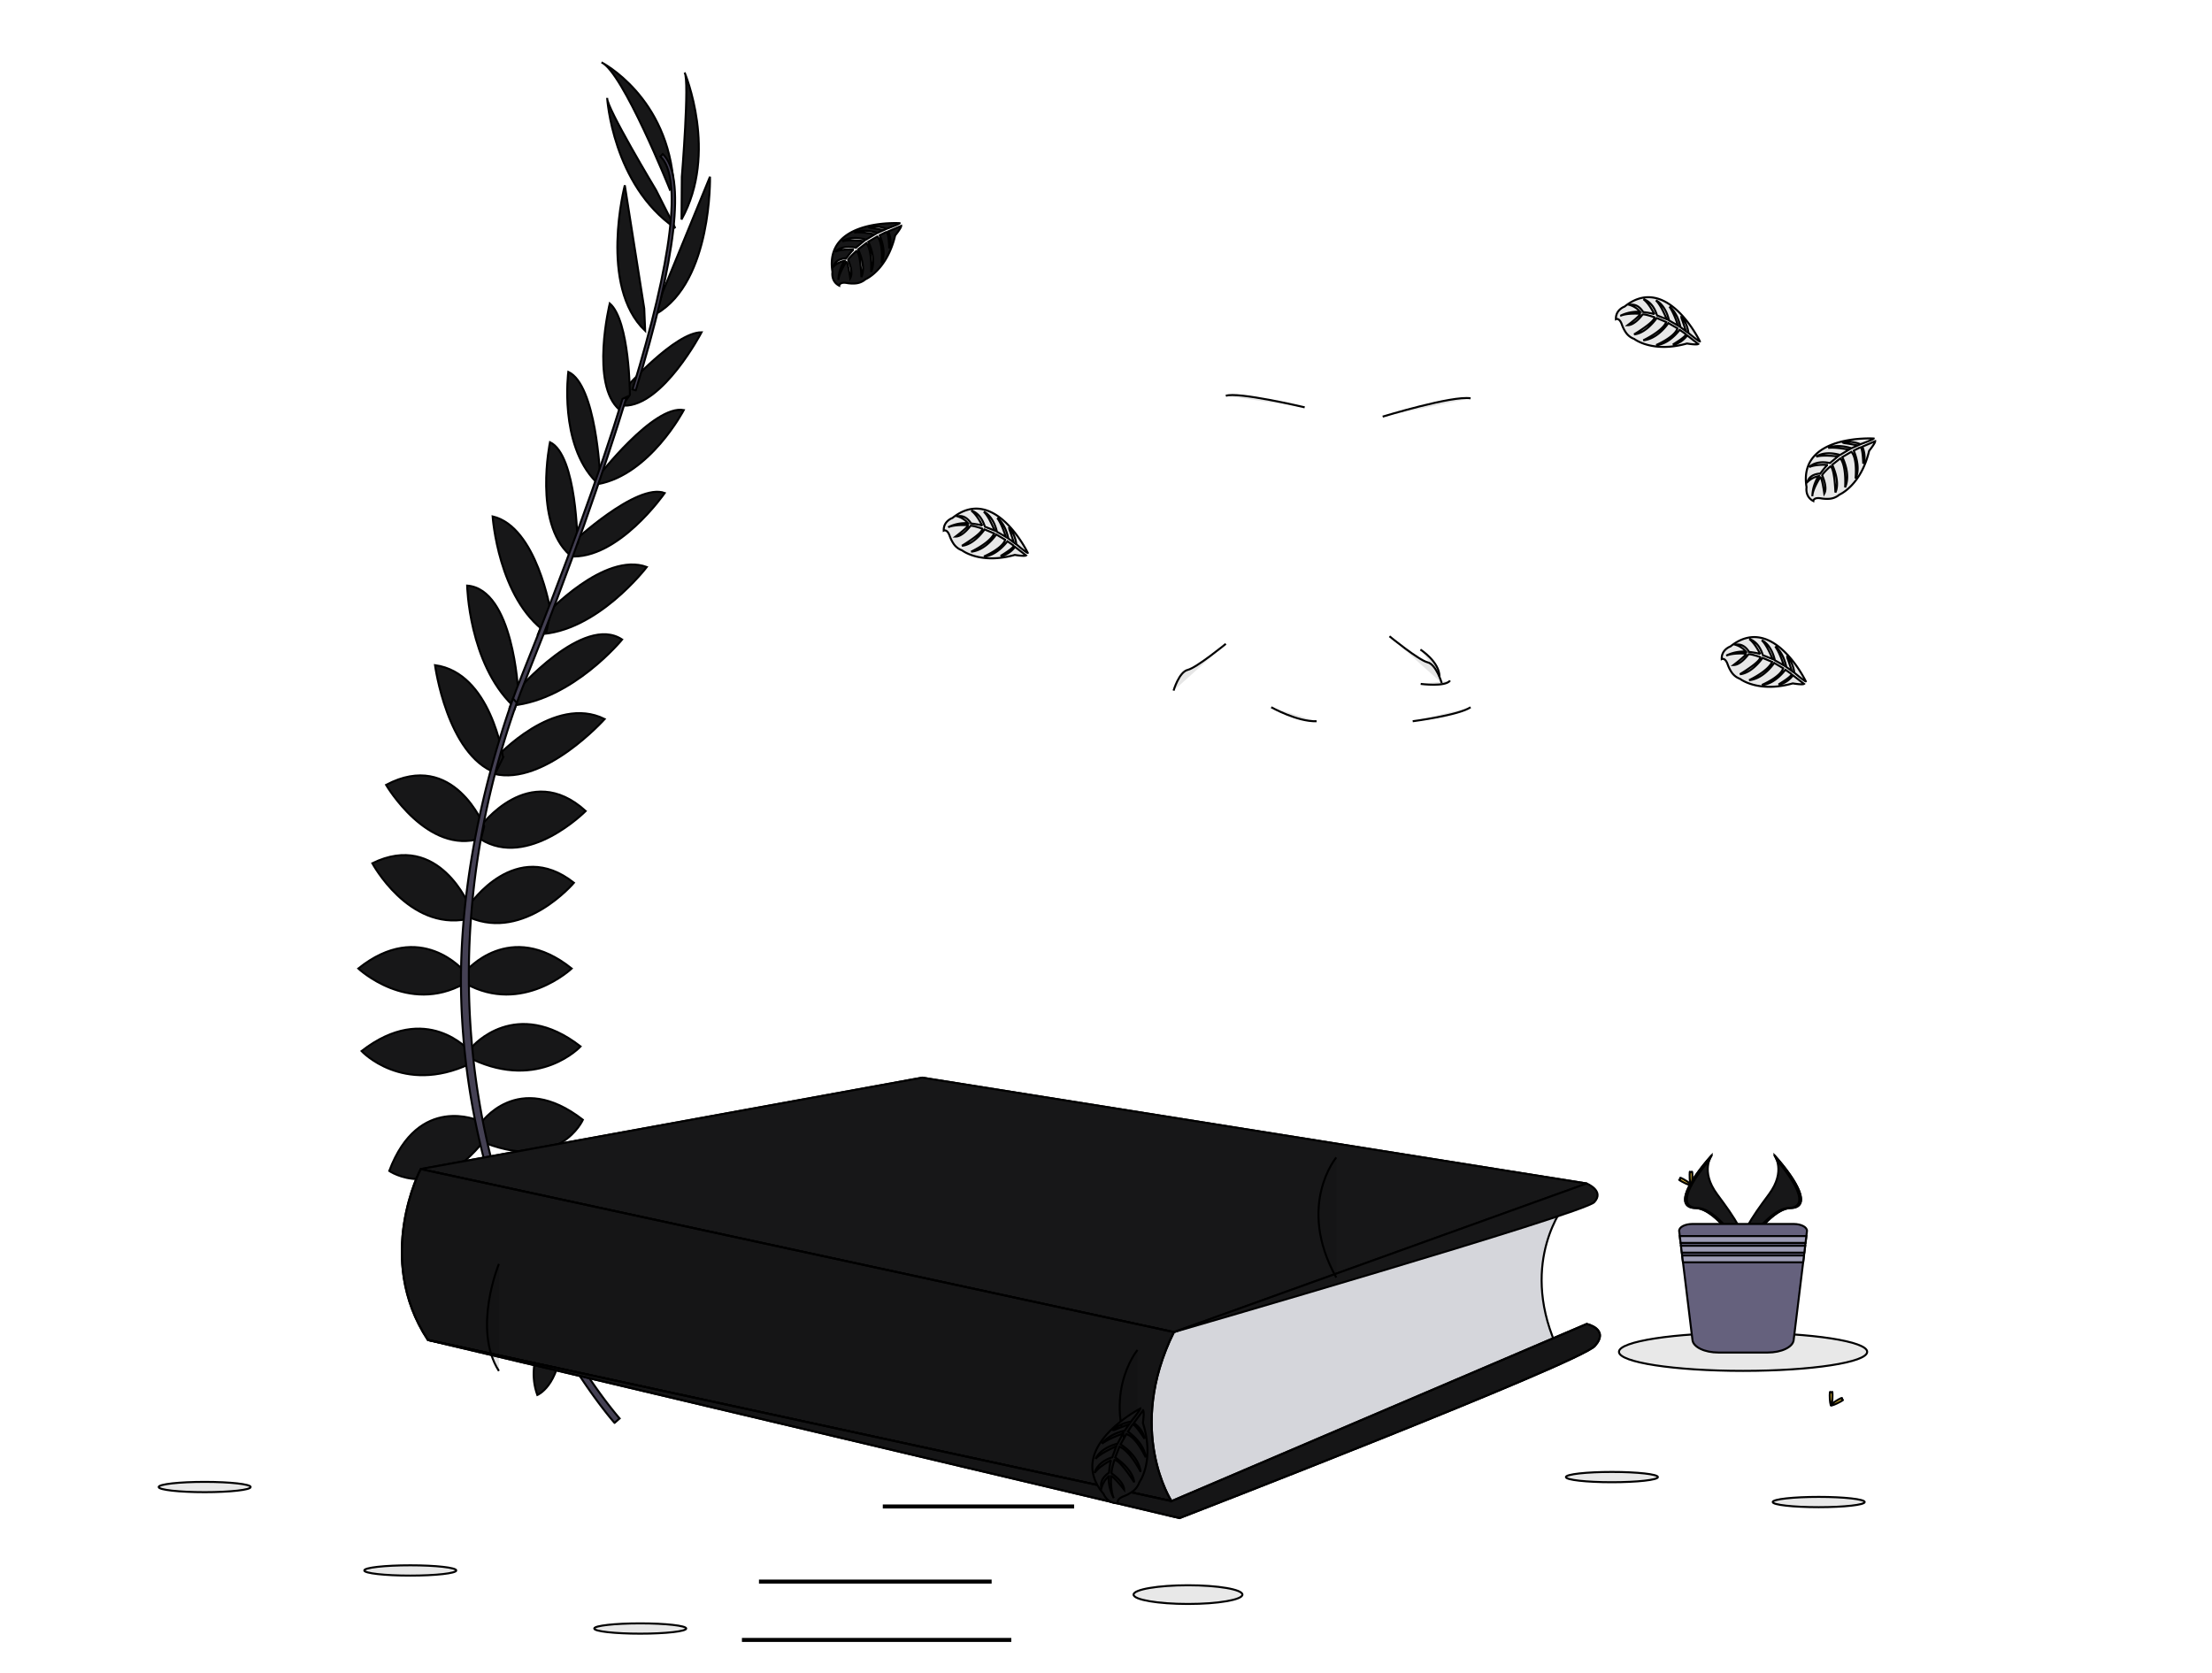 <svg xmlns="http://www.w3.org/2000/svg" width="1105" height="836"><title>book lover</title><g stroke="null"><title>background</title><rect id="canvas_background" width="1107" height="838" x="-1" y="-1" fill="none" stroke="null"/></g><g stroke="null"><title>Layer 1</title><path id="svg_3" fill="#171718" stroke="null" d="m277.421,662.42s21,-3.36 33.6,11.48c0,0 -9.24,7.28 -29.12,-2.8l-4.48,-8.68z"/><path id="svg_4" fill="#171718" stroke="null" d="m275.221,662.09s-13.4,16.49 -6.8,34.85c0,0 10.92,-4.37 12.11,-26.63l-5.31,-8.22z"/><path id="svg_5" fill="#171718" stroke="null" d="m263.181,634.98s8.4,-15.41 42,6.16c0,0 -4.48,10.36 -19.32,9.52s-18.76,-7.56 -22.68,-15.68z"/><path id="svg_6" fill="#171718" stroke="null" d="m261.011,633.87s-17.43,-2 -19.12,37.9c0,0 11.05,2.29 18.9,-10.33s4.63,-19.7 0.22,-27.57z"/><path id="svg_7" fill="#171718" stroke="null" d="m250.861,602.04s9.8,-27.16 45.36,-7.84c0,0 -8.12,24.92 -41.72,17.08l-3.64,-9.24z"/><path id="svg_8" fill="#171718" stroke="null" d="m239.941,561.44s18.48,-27.44 51.24,-2c0,0 -11.48,25.76 -48.44,11.76l-2.8,-9.76z"/><path id="svg_9" fill="#171718" stroke="null" d="m236.021,522.8s21.56,-25.21 54,0c0,0 -20.44,22.12 -54,6.44l0,-6.44z"/><path id="svg_10" fill="#171718" stroke="null" d="m232.661,485.27s21.84,-26.32 52.92,-1.4c0,0 -24.64,23.24 -52.92,7.56l0,-6.16z"/><path id="svg_11" fill="#171718" stroke="null" d="m234.621,451.95s23,-33.88 52.08,-10.92c0,0 -24.64,29.12 -52.08,17.36l0,-6.44z"/><path id="svg_12" fill="#171718" stroke="null" d="m239.941,413.03s24.36,-33.6 52.64,-7.84c0,0 -28.84,29.12 -52.64,14l0,-6.16z"/><path id="svg_13" fill="#171718" stroke="null" d="m248.061,378.24s28.84,-31.58 54,-19c0,0 -30.05,33.54 -55.26,27.38l1.26,-8.38z"/><path id="svg_14" fill="#171718" stroke="null" d="m258.141,345.26s33.28,-38.68 52.64,-25.76c0,0 -24.52,30 -55,33l2.36,-7.24z"/><path id="svg_15" fill="#171718" stroke="null" d="m272.691,307.01s29.13,-31.58 50.41,-23.74c0,0 -24.92,32.76 -54.32,33.6l3.91,-9.86z"/><path id="svg_16" fill="#171718" stroke="null" d="m285.861,271.23s32.2,-30.24 46.2,-24.92c0,0 -23.24,33.6 -47.6,31.64l1.4,-6.72z"/><path id="svg_17" fill="#171718" stroke="null" d="m298.741,238.19s27.72,-36.13 42.85,-33.33c0,0 -16.81,32.21 -42.85,37l0,-3.67z"/><path id="svg_18" fill="#171718" stroke="null" d="m312.721,193.64s24.5,-27.69 37.74,-27.63c0,0 -19.34,37 -38.75,36.66l1.01,-9.03z"/><path id="svg_19" fill="#171718" stroke="null" d="m331.001,145.98l23.67,-57.68s1.18,52.14 -26.68,68.38l3.01,-10.7z"/><path id="svg_20" fill="#171718" stroke="null" d="m340.611,88.37s3.92,-48.17 1.4,-52.09c0,0 16.92,40.05 -1.56,73.37l0.16,-21.28z"/><path id="svg_21" fill="#171718" stroke="null" d="m249.941,601.4s-24.54,-15.21 -40.43,22c0,0 21.84,14.5 43.32,-12.51l-2.89,-9.49z"/><path id="svg_22" fill="#171718" stroke="null" d="m239.151,559.89s-30.1,-13.73 -44.7,25.12c0,0 23.25,16 47.44,-15.3l-2.74,-9.82z"/><path id="svg_23" fill="#171718" stroke="null" d="m234.621,525.11s-21.56,-25.21 -54,0c0,0 20.44,22.12 54,6.44l0,-6.44z"/><path id="svg_24" fill="#171718" stroke="null" d="m231.921,485.27s-21.84,-26.32 -52.92,-1.4c0,0 24.64,23.24 52.92,7.56l0,-6.16z"/><path id="svg_25" fill="#171718" stroke="null" d="m234.621,452.91s-15.32,-37.95 -48.62,-21.63c0,0 18,33.65 47.26,27.93l1.36,-6.3z"/><path id="svg_26" fill="#171718" stroke="null" d="m241.871,412.84s-15.23,-38.61 -49,-20.71c0,0 20.68,35.39 47.5,26.67l1.5,-5.96z"/><path id="svg_27" fill="#171718" stroke="null" d="m251.311,378.43s-6,-42.33 -34,-46.12c0,0 5.94,44.64 30.23,53.75l3.77,-7.63z"/><path id="svg_28" fill="#171718" stroke="null" d="m258.851,345.34s-2.34,-51 -25.49,-52.78c0,0 0.78,38.71 22.88,60l2.61,-7.22z"/><path id="svg_29" fill="#171718" stroke="null" d="m275.091,305.58s-6.9,-42.41 -29,-47.59c0,0 2.74,41.07 26.81,58l2.19,-10.41z"/><path id="svg_30" fill="#171718" stroke="null" d="m288.481,271.58s-0.23,-44.18 -13.73,-50.67c0,0 -8.37,40 9.82,56.31l3.91,-5.64z"/><path id="svg_31" fill="#171718" stroke="null" d="m299.771,237.69s-1.89,-45.49 -15.87,-51.9c0,0 -4.78,36 13.78,54.88l2.09,-2.98z"/><path id="svg_32" fill="#171718" stroke="null" d="m314.671,197.27s-0.08,-37 -10.06,-45.68c0,0 -9.92,40.53 4.85,53.12l5.21,-7.44z"/><path id="svg_33" fill="#171718" stroke="null" d="m321.831,154.16l-9.71,-61.58s-13.19,50.46 10.17,72.7l-0.46,-11.12z"/><path id="svg_34" fill="#171718" stroke="null" d="m327.721,94.95s-24.92,-41.4 -24.41,-46c0,0 2.65,43.39 34,65l-9.59,-19z"/><path id="svg_35" fill="#171718" stroke="null" d="m334.641,94.72s-23.52,-58.8 -34.16,-63.56c0,0 33.6,17.08 36.12,61.88l-1.96,1.68z"/><path id="svg_36" fill="#444053" stroke="null" d="m317.591,195.02l-1.61,-0.49c19.85,-64.73 24.8,-106 13.95,-116.35l1.15,-1.22c11.51,10.92 6.84,51.74 -13.49,118.06z"/><path id="svg_37" fill="#444053" stroke="null" d="m256.931,354.58l-2.38,-0.85c2.11,-5.93 4.38,-11.95 6.76,-17.88c20.72,-51.64 38.36,-99.68 49.67,-136.56l2.07,-1c-11.33,36.95 -28.66,86.83 -49.4,138.54c-2.37,5.82 -4.63,11.81 -6.72,17.75z"/><path id="svg_38" fill="#444053" stroke="null" d="m307.011,710.86c-0.32,-0.35 -32.49,-36.58 -54.92,-98.43a364.18,364.18 0 0 1 -21.67,-112.78c-1.54,-48.13 8.56,-101.87 25.86,-150.69l1.88,2.2c-38.84,109.57 -23.41,203.46 -2.94,260c22.19,61.29 54,97.12 54.31,97.48l-2.52,2.22z"/><path id="svg_39" fill="#d5d6db" stroke="null" d="m781.731,601.94s-22.67,27.67 -4.67,69.5l-181,78.5l-17.37,3.64l-8,-35l5.35,-44.17l0,-24.14l205.69,-48.33z"/><polygon id="svg_40" fill="#171718" stroke="null" points="210.161 584.06 460.681 538.39 792.631 591.27 586.451 665.5 210.161 584.06"/><polygon id="svg_41" fill="#171718" stroke="null" points="210.161 584.06 460.681 538.39 792.631 591.27 586.451 665.5 210.161 584.06"/><path id="svg_42" fill="#171718" stroke="null" d="m210.161,584.05s-23.43,44.39 3.57,85.39l371.5,80.5s-23.06,-35.36 1.19,-84.44l-376.26,-81.45z"/><path id="svg_43" stroke="null" d="m210.161,584.05s-23.43,44.39 3.57,85.39l371.5,80.5s-23.06,-35.36 1.19,-84.44l-376.26,-81.45z" opacity=".1"/><path id="svg_44" stroke="null" d="m249.231,631.44s-13.39,32.48 0,53.5" opacity=".1"/><path id="svg_45" fill="#171718" stroke="null" d="m585.231,749.94l207.4,-88.5s11.6,2.5 4.1,11s-207.5,86 -207.5,86l-375.5,-89l371.5,80.5z"/><path id="svg_46" stroke="null" d="m585.231,749.94l207.4,-88.5s11.6,2.5 4.1,11s-207.5,86 -207.5,86l-375.5,-89l371.5,80.5z" opacity=".1"/><path id="svg_47" stroke="null" d="m568.231,674.44s-20,24 0,60" opacity=".1"/><path id="svg_55" fill="#171718" stroke="null" d="m792.631,591.27s9.1,3.67 3.76,9.34s-209.97,64.89 -209.97,64.89l206.21,-74.23z"/><path id="svg_63" stroke="null" d="m667.521,578.26s-20,24 0,60" opacity=".1"/><rect id="svg_80" width="94.57" height="1" x="441.5" y="752.12" stroke="null" opacity=".1"/><rect id="svg_81" width="115.23" height="1" x="379.64" y="789.65" stroke="null" opacity=".1"/><rect id="svg_82" width="133.56" height="1" x="371.13" y="818.8" stroke="null" opacity=".1"/><path id="svg_88" fill="#171718" stroke="null" d="m449.421,111.5s-38,-2.29 -33.56,24.37c0,0 -0.89,4.71 3.38,6.85c0,0 0.07,-2 3.9,-1.31a17.05,17.05 0 0 0 4.14,0.2a8.62,8.62 0 0 0 5.05,-2.08l0,0s10.69,-4.42 14.85,-21.9c0,0 3.08,-3.81 3,-4.79l-6.44,2.74s2.19,4.63 0.47,8.48c0,0 -0.21,-8.31 -1.45,-8.12c-0.25,0 -3.33,1.61 -3.33,1.61s3.77,8.07 0.92,13.93c0,0 1.08,-9.94 -2.1,-13.35l-4.52,2.64s4.41,8.33 1.42,15.13c0,0 0.77,-10.43 -2.37,-14.49l-4.1,3.2s4.15,8.21 1.62,13.85c0,0 -0.33,-12.14 -2.5,-13.06c0,0 -3.59,3.16 -4.13,4.46c0,0 2.84,6 1.07,9.11c0,0 -1.07,-8.09 -2,-8.13c0,0 -3.57,5.36 -3.94,9a19.46,19.46 0 0 1 3.07,-9.54a10.71,10.71 0 0 0 -5.46,2.83s0.55,-3.79 6.35,-4.12c0,0 2.95,-4.07 3.74,-4.31c0,0 -5.77,-0.49 -9.26,1.06c0,0 3.08,-3.57 10.31,-2l4,-3.3s-7.58,-1 -10.8,0.11c0,0 3.71,-3.16 11.89,-0.86l4.41,-2.63s-6.47,-1.39 -10.32,-0.89c0,0 4.06,-2.19 11.61,0.18l3.14,-1.41s-4.73,-0.93 -6.12,-1.08s-1.46,-0.53 -1.46,-0.53a16.51,16.51 0 0 1 8.9,1s6.75,-2.43 6.62,-2.85z"/><path id="svg_89" fill="#171718" stroke="null" d="m936.021,219.08s-38,-2.29 -33.56,24.37c0,0 -0.89,4.71 3.38,6.85c0,0 0.07,-2 3.9,-1.31a17.62,17.62 0 0 0 4.14,0.2a8.59,8.59 0 0 0 5,-2.08l0,0s10.7,-4.42 14.85,-21.9c0,0 3.08,-3.81 3,-4.79l-6.42,2.74s2.19,4.63 0.47,8.48c0,0 -0.21,-8.31 -1.44,-8.12c-0.25,0 -3.34,1.61 -3.34,1.61s3.77,8.07 0.93,13.93c0,0 1.08,-9.94 -2.11,-13.35l-4.52,2.64s4.41,8.33 1.42,15.13c0,0 0.77,-10.43 -2.37,-14.49l-4.09,3.2s4.14,8.21 1.61,13.85c0,0 -0.33,-12.14 -2.5,-13.06c0,0 -3.58,3.16 -4.13,4.46c0,0 2.84,6 1.08,9.11c0,0 -1.08,-8.09 -2,-8.13c0,0 -3.57,5.36 -3.94,9a19.4,19.4 0 0 1 3.08,-9.54a10.76,10.76 0 0 0 -5.47,2.83s0.56,-3.79 6.35,-4.12c0,0 2.95,-4.07 3.74,-4.32c0,0 -5.76,-0.48 -9.26,1.07c0,0 3.08,-3.57 10.31,-2l4,-3.3s-7.59,-1 -10.8,0.11c0,0 3.7,-3.16 11.89,-0.86l4.4,-2.63s-6.47,-1.39 -10.32,-0.89c0,0 4.06,-2.19 11.61,0.18l3.15,-1.41s-4.74,-0.93 -6.13,-1.08s-1.46,-0.53 -1.46,-0.53a16.39,16.39 0 0 1 8.9,1s6.77,-2.43 6.65,-2.85z" opacity=".1"/><path id="svg_90" fill="#171718" stroke="null" d="m513.421,276.2s-16.56,-34.33 -37.64,-17.41c0,0 -4.55,1.52 -4.33,6.29c0,0 1.75,-0.91 3,2.77a17.72,17.72 0 0 0 1.84,3.7a8.63,8.63 0 0 0 4.29,3.4l0,0s9.07,7.18 26.36,2.28c0,0 4.83,0.83 5.62,0.25l-5.52,-4.27s-3,4.17 -7.18,4.54c0,0 7.16,-4.23 6.39,-5.21c-0.16,-0.2 -3,-2.13 -3,-2.13s-5.21,7.23 -11.71,7.6c0,0 9.2,-3.9 10.62,-8.35l-4.5,-2.66s-5.13,7.92 -12.52,8.62c0,0 9.48,-4.41 11.49,-9.13l-4.78,-2s-5.15,7.62 -11.31,8.17c0,0 10.44,-6.21 10.18,-8.56c0,0 -4.51,-1.58 -5.91,-1.43c0,0 -3.82,5.39 -7.42,5.39c0,0 6.53,-4.89 6.13,-5.68c0,0 -6.42,-0.5 -9.8,1a19.47,19.47 0 0 1 9.83,-2a10.77,10.77 0 0 0 -5.14,-3.39s3.58,-1.36 6.69,3.53c0,0 5,0.59 5.59,1.16c0,0 -2.39,-5.26 -5.44,-7.55c0,0 4.62,0.93 6.73,8l4.85,1.92s-2.79,-7.12 -5.36,-9.37c0,0 4.56,1.69 6.55,10l4.44,2.56s-1.93,-6.33 -4.25,-9.44c0,0 3.89,2.48 5.5,10.22l2.77,2.06s-1.5,-4.59 -2,-5.87s-0.25,-1.54 -0.25,-1.54a16.41,16.41 0 0 1 3.48,8.25s5.35,4.58 5.71,4.28z" opacity=".1"/><path id="svg_91" fill="#171718" stroke="null" d="m849.201,170.58s-16.55,-34.33 -37.64,-17.41c0,0 -4.54,1.52 -4.33,6.29c0,0 1.76,-0.9 3,2.77a17.34,17.34 0 0 0 1.85,3.71a8.58,8.58 0 0 0 4.28,3.39l0,0s9.08,7.18 26.36,2.29c0,0 4.83,0.82 5.63,0.24l-5.49,-4.28s-3,4.18 -7.17,4.55c0,0 7.15,-4.24 6.38,-5.22c-0.16,-0.2 -3,-2.13 -3,-2.13s-5.2,7.23 -11.71,7.6c0,0 9.21,-3.9 10.63,-8.34l-4.57,-2.64s-5.12,7.91 -12.52,8.62c0,0 9.48,-4.42 11.5,-9.14l-4.79,-2s-5.15,7.63 -11.3,8.17c0,0 10.43,-6.21 10.17,-8.55c0,0 -4.5,-1.59 -5.9,-1.43c0,0 -3.82,5.38 -7.43,5.38c0,0 6.54,-4.89 6.14,-5.68c0,0 -6.42,-0.5 -9.81,1a19.46,19.46 0 0 1 9.83,-2a10.71,10.71 0 0 0 -5.13,-3.39s3.58,-1.36 6.69,3.53c0,0 5,0.6 5.59,1.17c0,0 -2.39,-5.27 -5.45,-7.56c0,0 4.62,0.94 6.73,8.05l4.86,1.92s-2.79,-7.13 -5.36,-9.38c0,0 4.56,1.69 6.54,10l4.45,2.56s-1.94,-6.32 -4.26,-9.44c0,0 3.9,2.48 5.5,10.22l2.77,2.06s-1.49,-4.59 -2,-5.87s-0.25,-1.53 -0.25,-1.53a16.45,16.45 0 0 1 3.47,8.25s5.43,4.54 5.74,4.22z" opacity=".1"/><path id="svg_92" fill="#171718" stroke="null" d="m902.091,340.39s-16.55,-34.34 -37.67,-17.42c0,0 -4.54,1.52 -4.33,6.29c0,0 1.76,-0.9 3,2.77a17.33,17.33 0 0 0 1.84,3.71a8.58,8.58 0 0 0 4.28,3.39l0,0s9.08,7.19 26.37,2.29c0,0 4.82,0.83 5.62,0.24l-5.52,-4.27s-3,4.18 -7.18,4.55c0,0 7.15,-4.24 6.38,-5.22c-0.16,-0.2 -3,-2.13 -3,-2.13s-5.2,7.23 -11.71,7.61c0,0 9.21,-3.91 10.63,-8.35l-4.51,-2.66s-5.12,7.92 -12.52,8.62c0,0 9.48,-4.42 11.5,-9.14l-4.79,-2s-5.15,7.62 -11.3,8.17c0,0 10.44,-6.21 10.18,-8.56c0,0 -4.51,-1.59 -5.91,-1.43c0,0 -3.82,5.38 -7.43,5.38c0,0 6.54,-4.89 6.14,-5.68c0,0 -6.42,-0.5 -9.81,1a19.52,19.52 0 0 1 9.84,-2a10.69,10.69 0 0 0 -5.14,-3.39s3.58,-1.37 6.69,3.53c0,0 5,0.59 5.59,1.16c0,0 -2.39,-5.26 -5.44,-7.56c0,0 4.62,0.94 6.73,8.05l4.85,1.92s-2.79,-7.13 -5.36,-9.37c0,0 4.56,1.68 6.54,10l4.45,2.55s-1.94,-6.32 -4.26,-9.44c0,0 3.9,2.48 5.51,10.23l2.77,2s-1.5,-4.59 -2,-5.87s-0.25,-1.53 -0.25,-1.53a16.35,16.35 0 0 1 3.47,8.25s5.44,4.61 5.75,4.31z" opacity=".1"/><ellipse id="svg_93" cx="204.95" cy="784.59" fill="#171718" stroke="null" opacity=".1" rx="22.99" ry="2.57"/><ellipse id="svg_94" cx="102.24" cy="742.91" fill="#171718" stroke="null" opacity=".1" rx="22.99" ry="2.57"/><ellipse id="svg_95" cx="319.83" cy="813.6" fill="#171718" stroke="null" opacity=".1" rx="22.99" ry="2.57"/><ellipse id="svg_96" cx="908.53" cy="750.41" fill="#171718" stroke="null" opacity=".1" rx="22.99" ry="2.57"/><ellipse id="svg_97" cx="805.221" cy="737.94" fill="#171718" stroke="null" opacity=".1" rx="22.99" ry="2.57"/><ellipse id="svg_98" cx="593.46" cy="796.66" fill="#171718" stroke="null" opacity=".1" rx="27.19" ry="4.67"/><path id="svg_99" fill="#171718" stroke="null" d="m569.59,703.72s-37.86,19.56 -18.3,42.6c0,0 1.84,5 7.16,4.65c0,0 -1.06,-1.94 3,-3.49a19.51,19.51 0 0 0 4.09,-2.17a9.61,9.61 0 0 0 3.66,-4.89l0,0s7.74,-10.36 1.74,-29.53c0,0 0.78,-5.42 0.1,-6.3l-4.6,6.31s4.75,3.19 5.3,7.88c0,0 -5,-7.87 -6,-7c-0.22,0.18 -2.28,3.45 -2.28,3.45s8.24,5.59 8.85,12.85c0,0 -4.64,-10.17 -9.65,-11.62l-2.87,5.12s9,5.48 10,13.72c0,0 -5.23,-10.45 -10.57,-12.56l-2.11,5.41s8.68,5.52 9.48,12.38c0,0 -7.26,-11.47 -9.87,-11.11c0,0 -1.64,5.08 -1.42,6.65c0,0 6.13,4.1 6.24,8.13c0,0 -5.66,-7.15 -6.53,-6.68c0,0 -0.36,7.19 1.38,10.93c0,0 -3,-5.34 -2.51,-10.93a12,12 0 0 0 -3.63,5.84s-1.63,-3.95 3.74,-7.59c0,0 0.51,-5.59 1.13,-6.28c0,0 -5.81,2.84 -8.28,6.32c0,0 0.91,-5.19 8.79,-7.77l2,-5.48s-7.88,3.34 -10.31,6.28c0,0 1.75,-5.15 10.93,-7.62l2.72,-5s-7,2.36 -10.42,5c0,0 2.65,-4.43 11.26,-6.47l2.21,-3.15s-5.08,1.81 -6.5,2.46s-1.7,0.33 -1.7,0.33a18.39,18.39 0 0 1 9.11,-4.14s5.01,-6.19 4.66,-6.53z"/><path id="svg_102" stroke="null" d="m694.111,317.88s14.6,11.95 19,13s7.1,10.37 7.1,10.37" opacity=".1"/><path id="svg_124" stroke="null" d="m709.711,341.68s12.33,1.65 14.67,-1.68" opacity=".1"/><path id="svg_125" stroke="null" d="m705.711,360.33s23.16,-3 28.91,-7" opacity=".1"/><path id="svg_126" stroke="null" d="m635.041,353.33s13,7.33 22.67,7" opacity=".1"/><path id="svg_156" stroke="null" d="m690.711,208.15s34.83,-10.65 43.91,-9.15" opacity=".1"/><path id="svg_157" stroke="null" d="m651.751,203.5s-33.76,-8 -39.4,-5.73" opacity=".1"/><path id="svg_160" stroke="null" d="m612.351,321.66s-14.61,11.95 -19,13s-7.1,10.37 -7.1,10.37" opacity=".1"/><path id="svg_162" stroke="null" d="m709.571,324.52s9.55,6.14 9.51,13.48" opacity=".1"/><path id="svg_166" fill="#171718" stroke="null" d="m886.419,577.21s5.93,7.75 -2.74,19.46s-15.81,21.59 -12.93,28.89c0,0 13.08,-21.74 23.72,-22.05s3.64,-13.23 -8.05,-26.3z"/><path id="svg_167" stroke="null" d="m886.419,577.21a9.6,9.6 0 0 1 1.21,2.43c10.38,12.2 15.92,23.59 5.93,23.87c-9.3,0.27 -20.45,16.9 -23.12,21.09a9.78,9.78 0 0 0 0.31,1s13.08,-21.74 23.72,-22.05s3.64,-13.27 -8.05,-26.34z" opacity=".1"/><path id="svg_168" fill="#ffd037" stroke="null" d="m915.42,697.091c0,2.73 -0.31,4.94 -0.68,4.94s-0.69,-2.21 -0.69,-4.94s0.38,-1.44 0.76,-1.44s0.61,-1.29 0.61,1.44z"/><path id="svg_169" fill="#ffd037" stroke="null" d="m919.21,700.351c-2.39,1.3 -4.48,2.09 -4.66,1.76s1.61,-1.66 4,-3s1.45,-0.36 1.63,0s1.43,-0.07 -0.97,1.24z"/><path id="svg_170" fill="#171718" stroke="null" d="m855.079,577.21s-5.93,7.75 2.74,19.46s15.81,21.59 12.92,28.89c0,0 -13.07,-21.74 -23.72,-22.05s-3.6,-13.23 8.06,-26.3z"/><path id="svg_171" stroke="null" d="m855.079,577.21a9.6,9.6 0 0 0 -1.21,2.43c-10.38,12.2 -15.92,23.59 -5.93,23.87c9.29,0.27 20.45,16.9 23.12,21.09a7.72,7.72 0 0 1 -0.32,1s-13.07,-21.74 -23.72,-22.05s-3.6,-13.27 8.06,-26.34z" opacity=".1"/><path id="svg_172" fill="#ffd037" stroke="null" d="m844.059,587.09c0,2.73 0.3,4.94 0.68,4.94s0.69,-2.21 0.69,-4.94s-0.39,-1.44 -0.76,-1.44s-0.61,-1.29 -0.61,1.44z"/><path id="svg_173" fill="#ffd037" stroke="null" d="m840.279,590.35c2.39,1.3 4.48,2.09 4.66,1.76s-1.61,-1.66 -4,-3s-1.45,-0.36 -1.63,0s-1.43,-0.07 0.97,1.24z"/><ellipse id="svg_174" cx="870.749" cy="675.37" fill="#171718" stroke="null" opacity=".1" rx="62" ry="9.51"/><path id="svg_175" fill="#65617d" stroke="null" d="m902.659,615.11l-0.3,2.42l-0.42,3.42l-0.17,1.43l-0.42,3.42l-0.18,1.43l-0.41,3.41l-4.75,38.9c-0.42,3.47 -6.09,6.18 -12.94,6.18l-24.65,0c-6.85,0 -12.51,-2.71 -12.94,-6.18l-4.75,-38.9l-0.42,-3.41l-0.17,-1.43l-0.42,-3.42l-0.18,-1.43l-0.41,-3.42l-0.3,-2.42c-0.23,-2 2.83,-3.62 6.71,-3.62l50.42,0c3.87,0 6.94,1.65 6.7,3.62z"/><polygon id="svg_176" fill="#9d9cb5" stroke="null" points="902.359 617.53 901.949 620.95 839.549 620.95 839.129 617.53 902.359 617.53"/><polygon id="svg_177" fill="#9d9cb5" stroke="null" points="901.769 622.38 901.359 625.8 840.139 625.8 839.719 622.38 901.769 622.38"/><polygon id="svg_178" fill="#9d9cb5" stroke="null" points="901.179 627.23 900.759 630.65 840.729 630.65 840.319 627.23 901.179 627.23"/></g></svg>